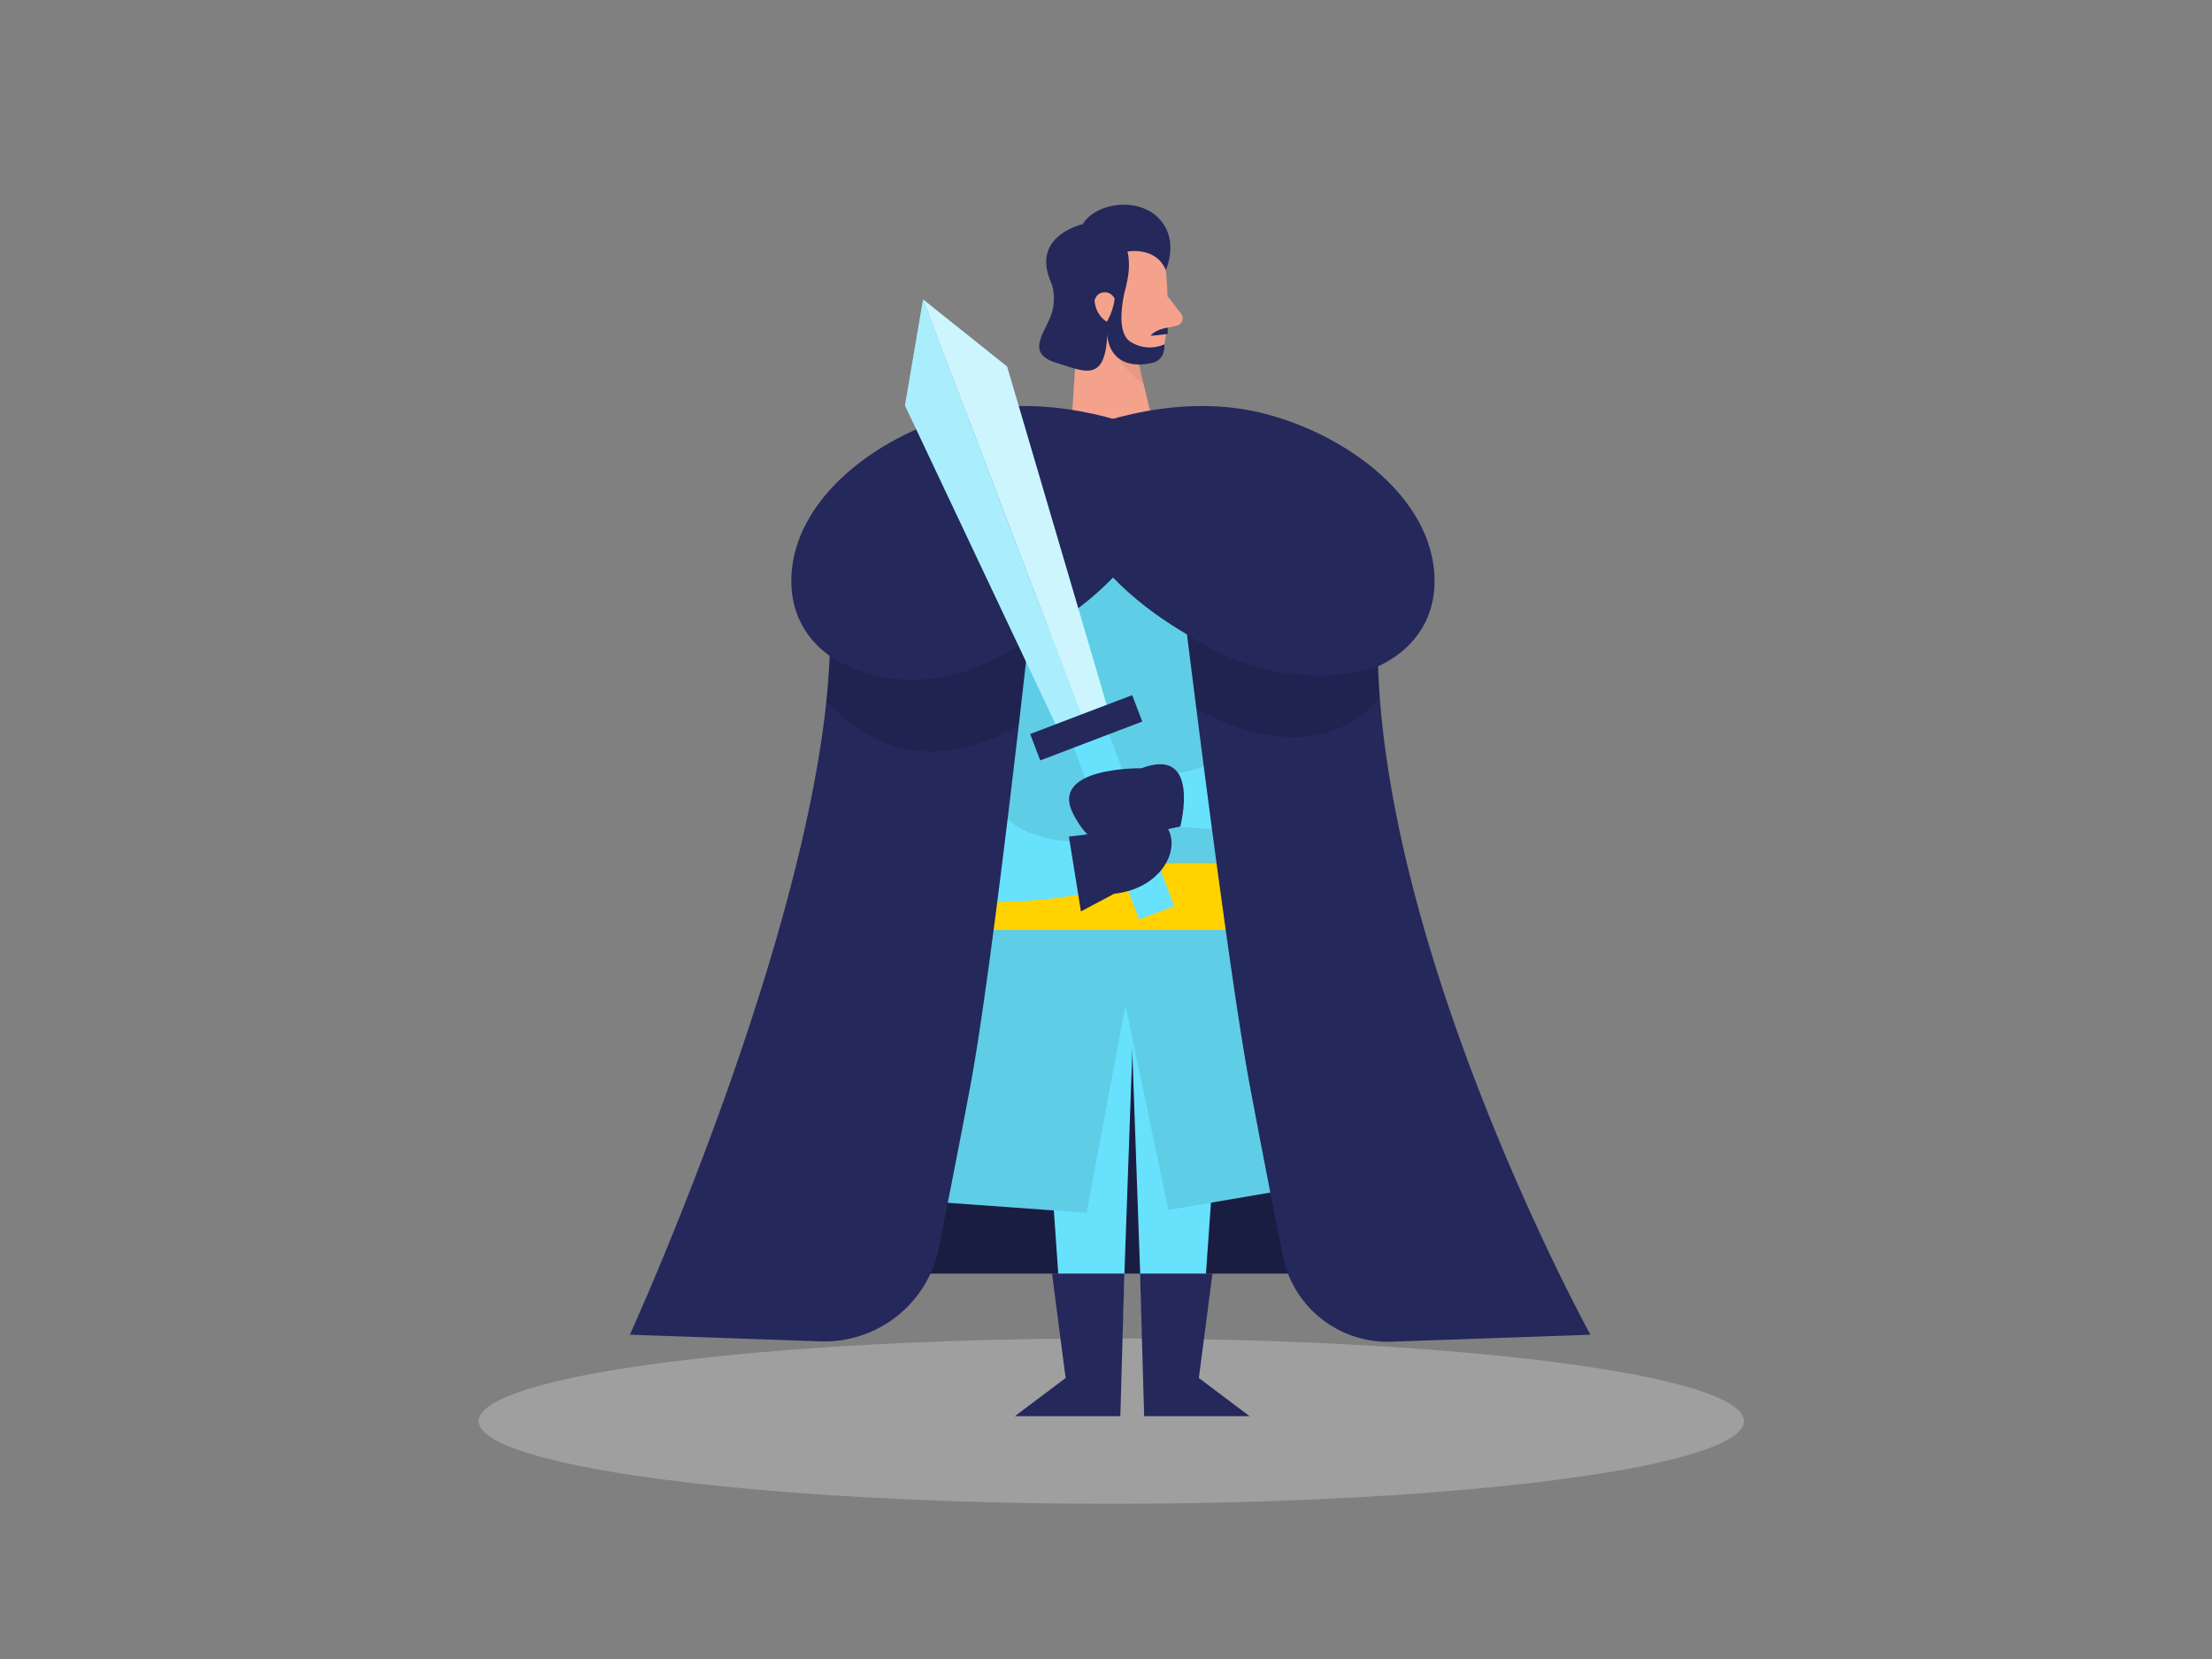 <svg id="Layer_1" data-name="Layer 1" xmlns="http://www.w3.org/2000/svg" viewBox="0 0 400 300"><rect x="0" y="0" width="400" height="300" fill="#808080" stroke="none"/><ellipse cx="200.96" cy="256.98" rx="114.41" ry="14.96" fill="#e6e6e6" opacity="0.3"/><path d="M159.86,230.3h94.89l-18.3-45.11-32.4-.88S158.83,170.9,159.86,230.3Z" fill="#24285b"/><path d="M159.86,230.3h94.89l-18.3-45.11-32.4-.88S158.83,170.9,159.86,230.3Z" opacity="0.27"/><polygon points="187.77 179.24 192.7 249.19 202.66 249.19 205.21 177.45 187.77 179.24" fill="#68e1fd"/><polygon points="221.72 178.57 216.79 248.53 206.83 248.53 204.28 176.78 221.72 178.57" fill="#68e1fd"/><polygon points="225.98 168.17 243.38 213.32 211.28 218.79 203.52 181.79 196.49 219.31 164.71 217.02 175.52 168.17 225.98 168.17" fill="#68e1fd"/><polygon points="225.98 168.17 243.38 213.32 211.28 218.79 203.52 181.79 196.49 219.31 164.71 217.02 175.52 168.17 225.98 168.17" opacity="0.09"/><polygon points="225.13 156.04 225.98 168.17 175.52 168.17 176.11 156.04 225.13 156.04" fill="#ffd200"/><polygon points="166.26 121.64 182.16 156.04 225.23 156.04 240.84 105.16 203.01 84.93 166.26 121.64" fill="#68e1fd"/><polygon points="166.26 121.64 182.16 156.04 225.23 156.04 240.84 105.16 203.01 84.93 166.26 121.64" opacity="0.09"/><polygon points="195.47 50.74 193.64 78.3 208.9 78.22 204.1 58.19 195.47 50.74" fill="#f4a28c"/><path d="M205.34,62.53a10,10,0,0,1-5.18-2.48s.67,5,6.66,9.47Z" fill="#ce8172" opacity="0.31"/><path d="M210.76,48.27s1,8.37-.2,14a4.23,4.23,0,0,1-5.06,3.22c-2.83-.65-6.46-2.36-7.55-6.78l-2.77-7.27s-1.58-4.62,3-8.2S210.4,43.14,210.76,48.27Z" fill="#f4a28c"/><path d="M211.13,53.57l2.46,3.17a1.35,1.35,0,0,1-.77,2.14l-3.2.72Z" fill="#f4a28c"/><path d="M192,54.52l2.91,5.53,7.14-4.26s3-5.41,1.84-10.31c0,0,5.16-.95,6.92,3.35,0,0,2.51-5.35-1.2-9.29s-11.34-3-13.84,1c0,0-10.84,2.39-4.71,12.39C191.39,53.43,191.72,54,192,54.52Z" fill="#24285b"/><path d="M202.06,55.79s-.18-3.25-2.61-2.91-2.2,5,1.13,5.34Z" fill="#f4a28c"/><path d="M190,50.74a9.21,9.21,0,0,1,0,6.45c-1.33,3.32-4.39,6.77,1,8.41s9.45,4.11,9.24-7.38c0,0-2.66-1.19-2.33-5.37s-7.76-2.47-7.76-2.47" fill="#24285b"/><path d="M203.65,51.65s-2.43,8.35.89,10.22a6.43,6.43,0,0,0,6,.4s.36,2.71-2.11,3.33-8.76,1.14-8.29-7.38a11.43,11.43,0,0,0,1.48-4.65C202,50.64,203.65,51.65,203.65,51.65Z" fill="#24285b"/><path d="M152.07,108.64s-10,52.08,14.85,54,34-2.55,34-2.55l-.84-8.05s-24.18,3.58-21.88-16.72,2.68-30.38-7.66-31.79S152.07,108.64,152.07,108.64Z" fill="#68e1fd"/><path d="M186.36,112.28s-6.78,62-10.84,83.81c-1.84,9.86-4,20.69-5.71,29.47a21.14,21.14,0,0,1-21.47,17l-34.44-1.21s36.23-79.25,36.23-126.88Z" fill="#24285b"/><path d="M211.16,59.25s-2.24.28-3.09,1.47c0,0,1.67-.12,3.09-.34Z" fill="#24285b"/><path d="M242.41,100.77s8.85,33.7,2.72,42.72-31.69,6-31.69,6l-1.79-9.54s26.16-1.71,11-27.07S236.62,84.26,242.41,100.77Z" fill="#68e1fd"/><path d="M209,78.48s-14.25-6.72-30-4.67-35.61,14.3-35.9,30.94,20.72,22.76,36.19,14.3C179.31,119.05,216.41,104.3,209,78.48Z" fill="#24285b"/><path d="M193.51,78.48s14.25-6.72,30-4.67,35.61,14.3,35.9,30.94-20.72,22.76-36.19,14.3C223.23,119.05,186.13,104.3,193.51,78.48Z" fill="#24285b"/><rect x="199.66" y="131.93" width="6.81" height="34.26" transform="translate(-39.75 82.03) rotate(-20.85)" fill="#68e1fd"/><polygon points="163.65 73.32 166.92 54.15 195.51 129.23 190.9 130.99 163.65 73.32" fill="#68e1fd"/><polygon points="163.65 73.32 166.92 54.15 195.51 129.23 190.9 130.99 163.65 73.32" fill="#fff" opacity="0.44"/><polygon points="182.11 66.29 166.92 54.15 195.51 129.23 200.12 127.47 182.11 66.29" fill="#68e1fd"/><polygon points="182.11 66.29 166.92 54.15 195.51 129.23 200.12 127.47 182.11 66.29" fill="#fff" opacity="0.67"/><rect x="186.55" y="129.06" width="19.74" height="5.11" transform="translate(-33.98 78.52) rotate(-20.85)" fill="#24285b"/><path d="M206.39,138.93s-16.77-.3-12.31,8.27,9.08,5.4,14.78,3.25l4.58-1S217.28,134.79,206.39,138.93Z" fill="#24285b"/><path d="M198.78,150.63s6.88-5.66,11.22-2.16.92,12.13-8.53,13.15l-6,3.19-2.18-13.53Z" fill="#24285b"/><polygon points="190.24 230.3 203.33 230.3 202.59 256.09 183.52 256.09 192.7 249.19 190.24 230.3" fill="#24285b"/><polygon points="219.25 230.3 206.16 230.3 206.9 256.09 225.97 256.09 216.79 249.19 219.25 230.3" fill="#24285b"/><path d="M214.1,110.23s7.81,64.07,11.87,85.86c1.95,10.44,4.21,22,6,31a19.33,19.33,0,0,0,19.63,15.53l36-1.26s-40.3-73.19-38.42-129.08Z" fill="#24285b"/><path d="M150,118.58s14.59,10.84,34.14-1.82l1.36,2.89L184.24,131s-18.87,13.44-34.8-4.23C149.44,126.76,149.79,122.26,150,118.58Z" opacity="0.12"/><path d="M214.65,114.72l1.68,13.39s20.12,12.77,33.18-1.79l-.29-5.84S232.85,126.87,214.65,114.72Z" opacity="0.12"/></svg>